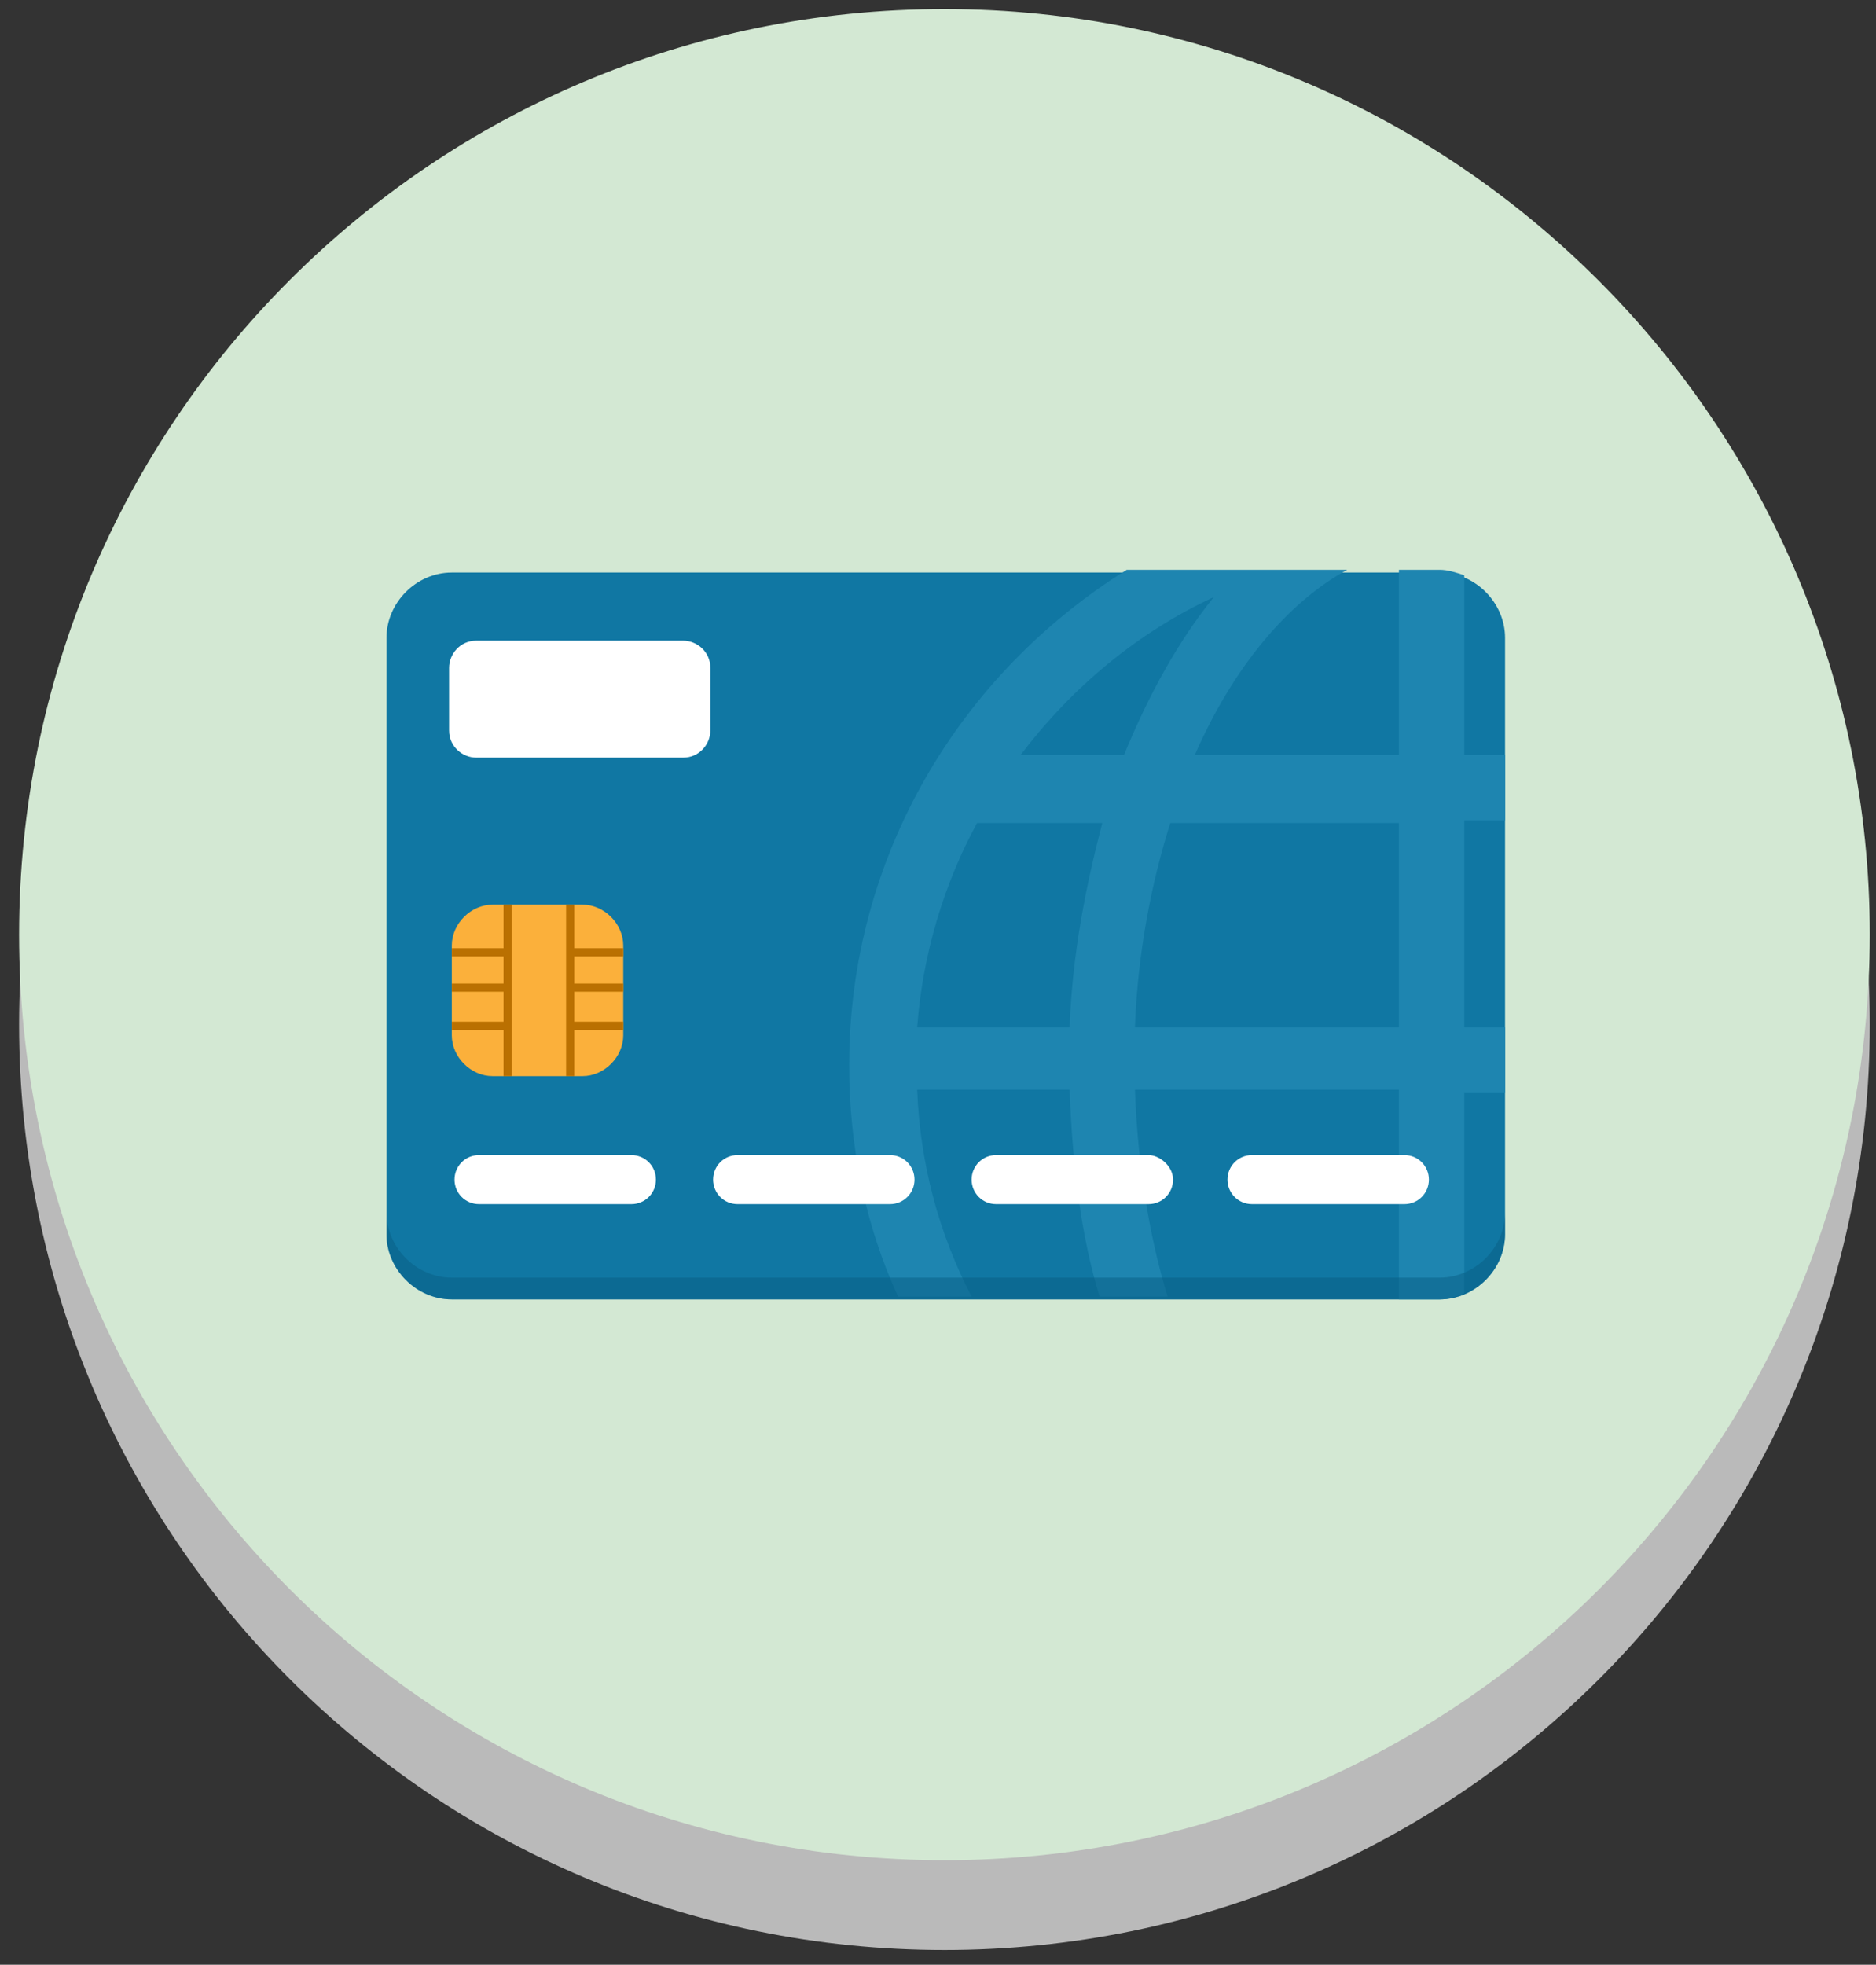 <svg width="85" height="89" viewBox="0 0 85 89" fill="none" xmlns="http://www.w3.org/2000/svg">
<rect x="0" y="0" width="85" height="89" fill="#333333" stroke="none"/>
<g opacity="0.9">
<path d="M84.719 46.407C84.719 69.59 65.975 88.334 42.792 88.334C19.609 88.334 0.865 69.59 0.865 46.407C0.865 23.223 19.609 4.479 42.792 4.479C65.975 4.479 84.719 23.347 84.719 46.407Z" fill="#C9C9C9"/>
</g>
<path d="M84.719 42.337C84.719 65.52 65.975 84.264 42.792 84.264C19.609 84.264 0.865 65.52 0.865 42.337C0.865 19.154 19.609 0.41 42.792 0.41C65.975 0.41 84.719 19.277 84.719 42.337Z" fill="#D3E8D3"/>
<path d="M68.193 55.902C68.193 57.505 66.837 58.862 65.234 58.862H20.47C18.867 58.862 17.511 57.505 17.511 55.902V28.896C17.511 27.293 18.867 25.936 20.47 25.936H65.234C66.837 25.936 68.193 27.293 68.193 28.896V55.902Z" fill="#1077A3"/>
<path d="M63.384 58.861H65.234C65.604 58.861 65.974 58.737 66.344 58.614V49.489H68.194V46.529H66.344V37.157H68.194V34.198H66.344V26.059C65.974 25.936 65.604 25.812 65.234 25.812H63.384V34.198H54.136C55.862 30.252 58.328 27.292 61.041 25.812H51.053C43.531 30.498 38.475 38.761 38.475 48.256C38.475 51.955 39.215 55.531 40.694 58.737H44.024C42.544 55.901 41.681 52.695 41.557 49.366H48.463C48.586 52.695 48.956 55.901 49.82 58.737H52.903C52.039 55.901 51.546 52.695 51.423 49.366H63.384V58.861ZM48.463 46.529H41.557C41.804 43.2 42.791 39.994 44.27 37.281H49.943C49.203 40.117 48.586 43.2 48.463 46.529ZM50.929 34.198H46.243C48.586 31.115 51.546 28.649 54.999 27.046C53.396 29.019 52.039 31.485 50.929 34.198ZM51.423 46.529C51.546 43.2 52.163 39.994 53.026 37.281H63.384V46.529H51.423Z" fill="#1E85B0"/>
<path d="M32.186 33.089C32.186 33.706 31.693 34.322 30.953 34.322H21.581C20.964 34.322 20.348 33.829 20.348 33.089V30.253C20.348 29.636 20.841 29.02 21.581 29.02H30.953C31.569 29.02 32.186 29.513 32.186 30.253V33.089Z" fill="white"/>
<path d="M29.719 53.435C29.719 54.052 29.226 54.545 28.609 54.545H21.704C21.087 54.545 20.594 54.052 20.594 53.435C20.594 52.818 21.087 52.325 21.704 52.325H28.609C29.226 52.325 29.719 52.818 29.719 53.435Z" fill="white"/>
<path d="M41.435 53.435C41.435 54.052 40.942 54.545 40.325 54.545H33.419C32.803 54.545 32.31 54.052 32.31 53.435C32.31 52.818 32.803 52.325 33.419 52.325H40.325C40.942 52.325 41.435 52.818 41.435 53.435Z" fill="white"/>
<path d="M53.149 53.435C53.149 54.052 52.656 54.545 52.039 54.545H45.133C44.517 54.545 44.023 54.052 44.023 53.435C44.023 52.818 44.517 52.325 45.133 52.325H52.039C52.532 52.325 53.149 52.818 53.149 53.435Z" fill="white"/>
<path d="M64.742 53.435C64.742 54.052 64.248 54.545 63.632 54.545H56.726C56.109 54.545 55.616 54.052 55.616 53.435C55.616 52.818 56.109 52.325 56.726 52.325H63.632C64.248 52.325 64.742 52.818 64.742 53.435Z" fill="white"/>
<path d="M28.239 46.9C28.239 47.886 27.376 48.749 26.39 48.749H22.32C21.334 48.749 20.471 47.886 20.471 46.9V42.83C20.471 41.844 21.334 40.98 22.32 40.98H26.39C27.376 40.98 28.239 41.844 28.239 42.83V46.9Z" fill="#FBB03B"/>
<path d="M28.24 43.323V42.953H26.02V40.98H25.65V48.749H26.02V46.653H28.24V46.283H26.02V44.926H28.24V44.557H26.02V43.323H28.24Z" fill="#BA7001"/>
<path d="M20.471 46.283V46.653H22.814V48.749H23.184V40.98H22.814V42.953H20.471V43.323H22.814V44.557H20.471V44.926H22.814V46.283H20.471Z" fill="#BA7001"/>
<path d="M65.234 57.875H20.47C18.867 57.875 17.511 56.518 17.511 54.915V55.902C17.511 57.505 18.867 58.861 20.47 58.861H65.234C66.837 58.861 68.193 57.505 68.193 55.902V54.915C68.193 56.518 66.837 57.875 65.234 57.875Z" fill="#085F85" fill-opacity="0.5"/>
</svg>
